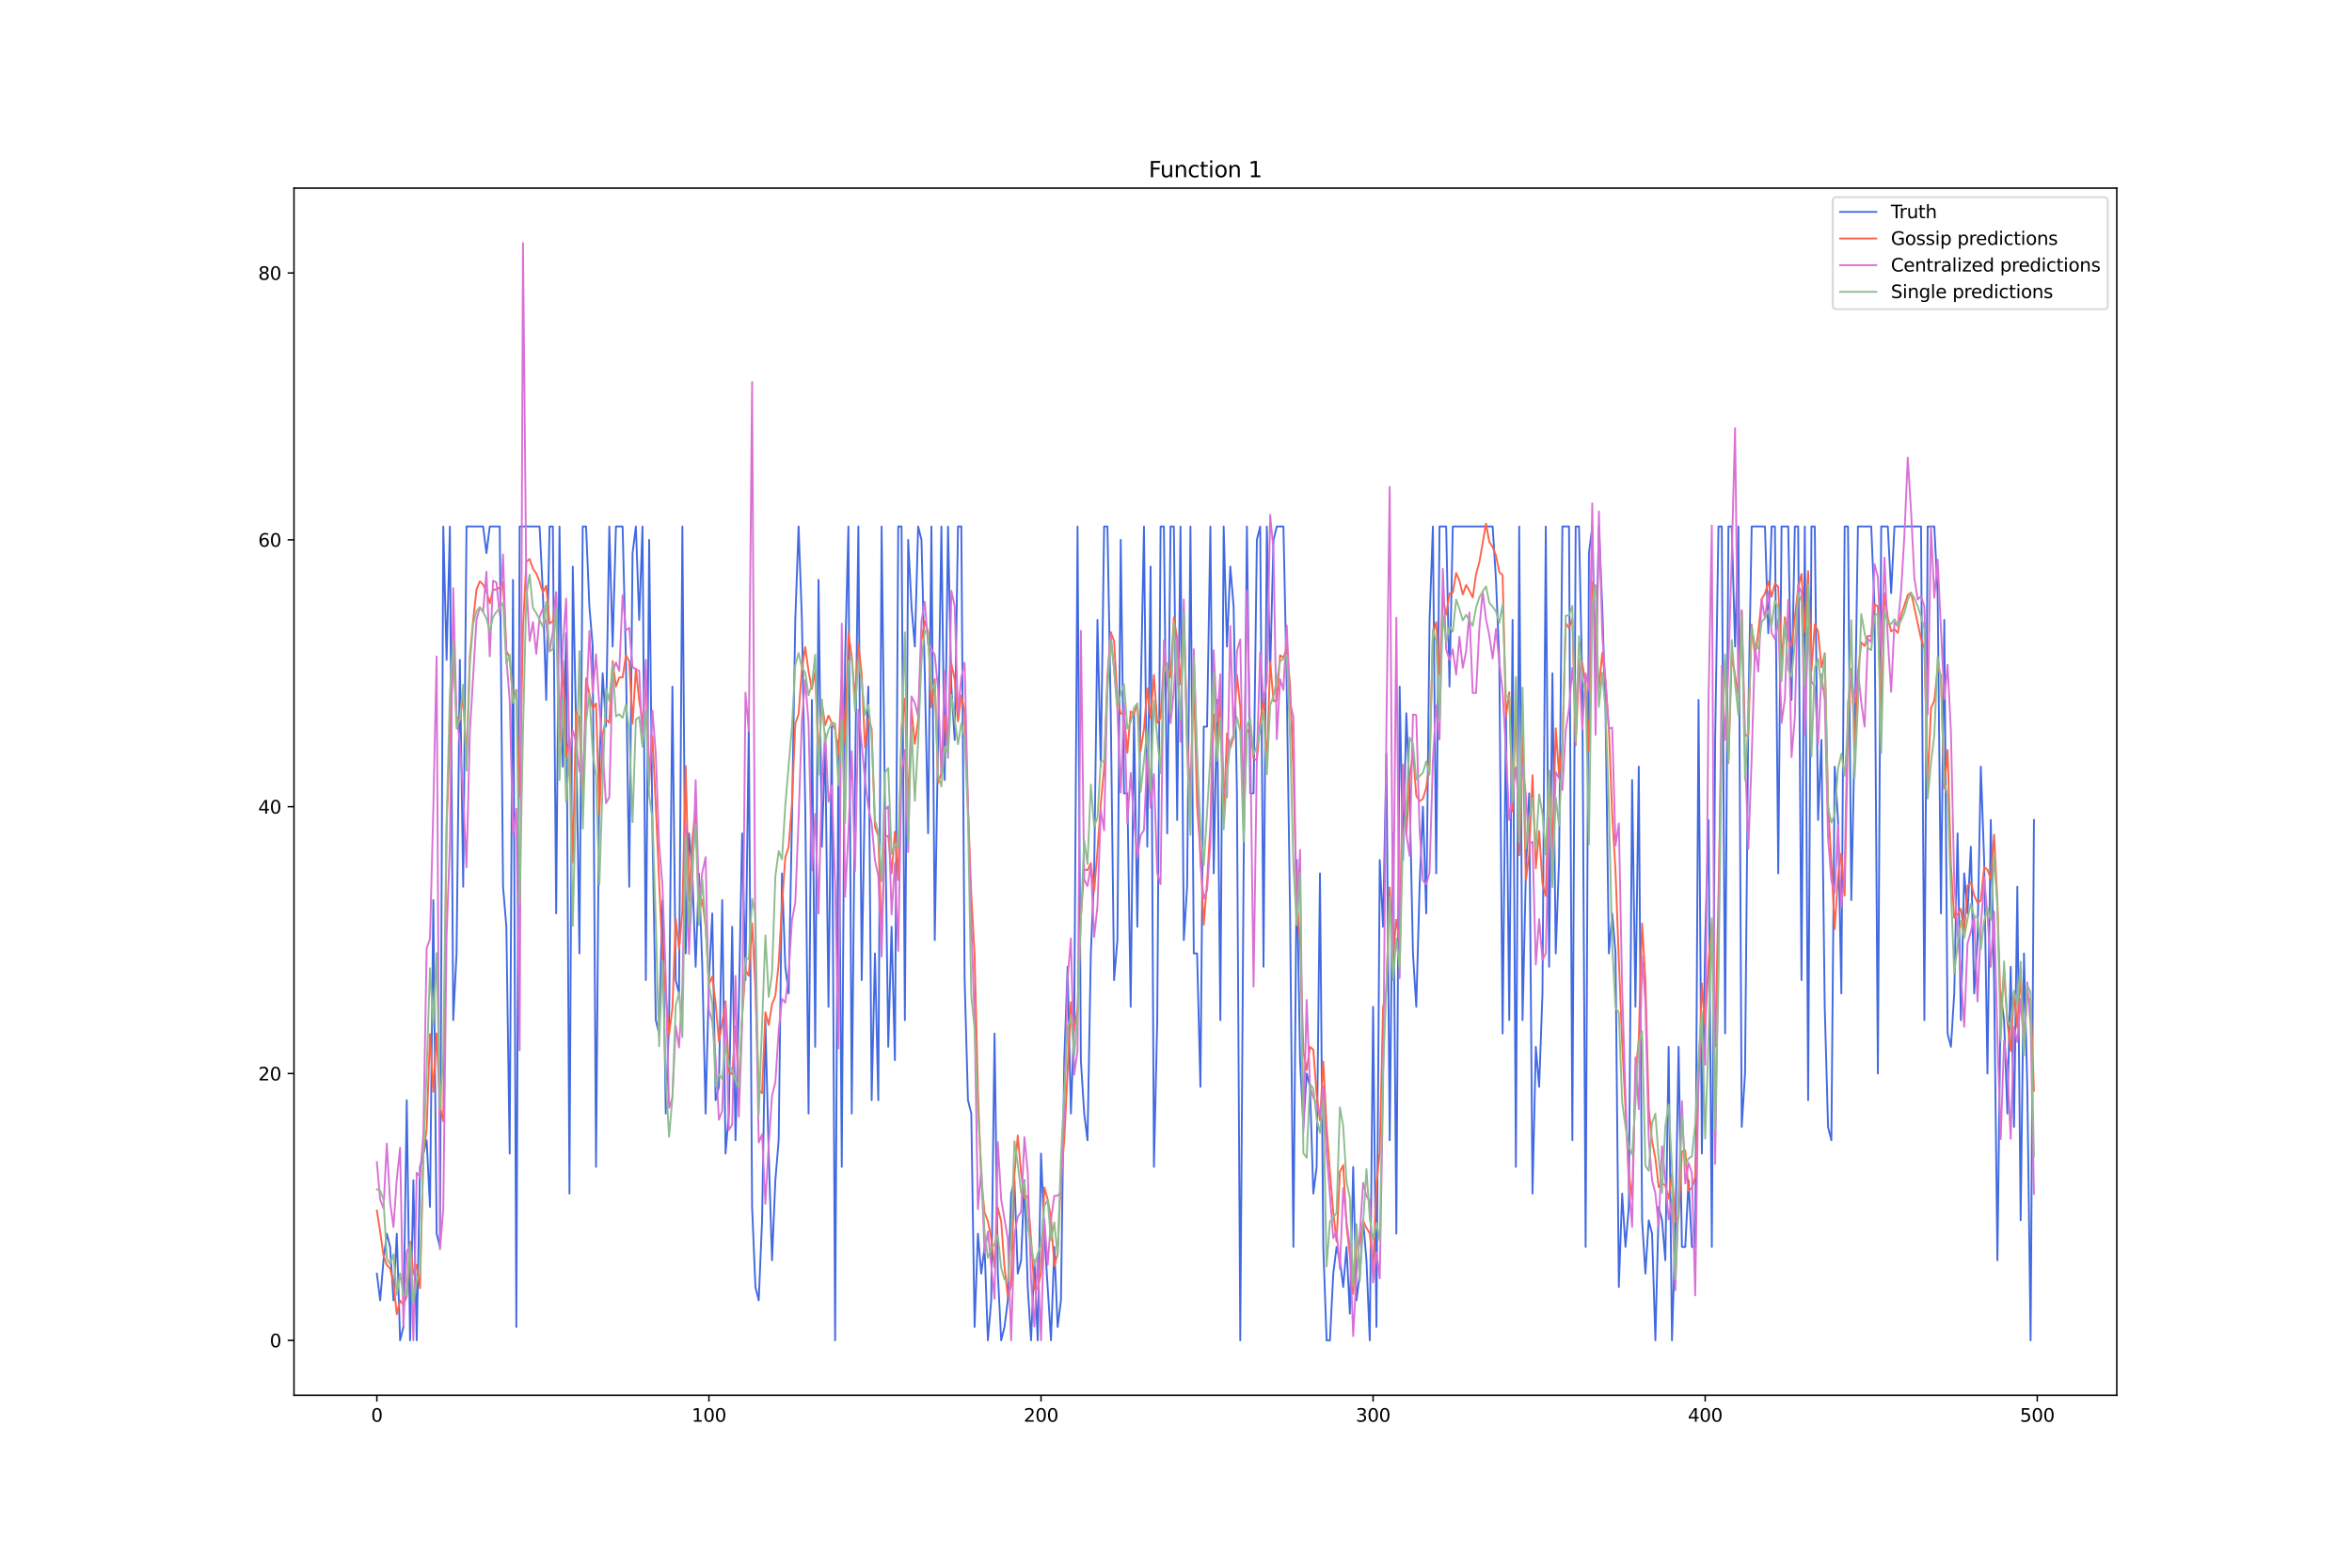 <?xml version="1.0" encoding="utf-8" standalone="no"?>
<!DOCTYPE svg PUBLIC "-//W3C//DTD SVG 1.1//EN"
  "http://www.w3.org/Graphics/SVG/1.1/DTD/svg11.dtd">
<svg xmlns:xlink="http://www.w3.org/1999/xlink" width="1296pt" height="864pt" viewBox="0 0 1296 864" xmlns="http://www.w3.org/2000/svg" version="1.1">
 <defs>
  <style type="text/css">*{stroke-linejoin: round; stroke-linecap: butt}</style>
 </defs>
 <g id="figure_1">
  <g id="patch_1">
   <path d="M 0 864 
L 1296 864 
L 1296 0 
L 0 0 
z
" style="fill: #ffffff"/>
  </g>
  <g id="axes_1">
   <g id="patch_2">
    <path d="M 162 768.96 
L 1166.4 768.96 
L 1166.4 103.68 
L 162 103.68 
z
" style="fill: #ffffff"/>
   </g>
   <g id="matplotlib.axis_1">
    <g id="xtick_1">
     <g id="line2d_1">
      <defs>
       <path id="mf3e21997f0" d="M 0 0 
L 0 3.5 
" style="stroke: #000000; stroke-width: 0.8"/>
      </defs>
      <g>
       <use xlink:href="#mf3e21997f0" x="207.655" y="768.96" style="stroke: #000000; stroke-width: 0.8"/>
      </g>
     </g>
     <g id="text_1">
      <!-- 0 -->
      <g transform="translate(204.473 783.558) scale(0.1 -0.1)">
       <defs>
        <path id="DejaVuSans-30" d="M 2034 4250 
Q 1547 4250 1301 3770 
Q 1056 3291 1056 2328 
Q 1056 1369 1301 889 
Q 1547 409 2034 409 
Q 2525 409 2770 889 
Q 3016 1369 3016 2328 
Q 3016 3291 2770 3770 
Q 2525 4250 2034 4250 
z
M 2034 4750 
Q 2819 4750 3233 4129 
Q 3647 3509 3647 2328 
Q 3647 1150 3233 529 
Q 2819 -91 2034 -91 
Q 1250 -91 836 529 
Q 422 1150 422 2328 
Q 422 3509 836 4129 
Q 1250 4750 2034 4750 
z
" transform="scale(0.016)"/>
       </defs>
       <use xlink:href="#DejaVuSans-30"/>
      </g>
     </g>
    </g>
    <g id="xtick_2">
     <g id="line2d_2">
      <g>
       <use xlink:href="#mf3e21997f0" x="390.639" y="768.96" style="stroke: #000000; stroke-width: 0.8"/>
      </g>
     </g>
     <g id="text_2">
      <!-- 100 -->
      <g transform="translate(381.095 783.558) scale(0.1 -0.1)">
       <defs>
        <path id="DejaVuSans-31" d="M 794 531 
L 1825 531 
L 1825 4091 
L 703 3866 
L 703 4441 
L 1819 4666 
L 2450 4666 
L 2450 531 
L 3481 531 
L 3481 0 
L 794 0 
L 794 531 
z
" transform="scale(0.016)"/>
       </defs>
       <use xlink:href="#DejaVuSans-31"/>
       <use xlink:href="#DejaVuSans-30" x="63.623"/>
       <use xlink:href="#DejaVuSans-30" x="127.246"/>
      </g>
     </g>
    </g>
    <g id="xtick_3">
     <g id="line2d_3">
      <g>
       <use xlink:href="#mf3e21997f0" x="573.623" y="768.96" style="stroke: #000000; stroke-width: 0.8"/>
      </g>
     </g>
     <g id="text_3">
      <!-- 200 -->
      <g transform="translate(564.079 783.558) scale(0.1 -0.1)">
       <defs>
        <path id="DejaVuSans-32" d="M 1228 531 
L 3431 531 
L 3431 0 
L 469 0 
L 469 531 
Q 828 903 1448 1529 
Q 2069 2156 2228 2338 
Q 2531 2678 2651 2914 
Q 2772 3150 2772 3378 
Q 2772 3750 2511 3984 
Q 2250 4219 1831 4219 
Q 1534 4219 1204 4116 
Q 875 4013 500 3803 
L 500 4441 
Q 881 4594 1212 4672 
Q 1544 4750 1819 4750 
Q 2544 4750 2975 4387 
Q 3406 4025 3406 3419 
Q 3406 3131 3298 2873 
Q 3191 2616 2906 2266 
Q 2828 2175 2409 1742 
Q 1991 1309 1228 531 
z
" transform="scale(0.016)"/>
       </defs>
       <use xlink:href="#DejaVuSans-32"/>
       <use xlink:href="#DejaVuSans-30" x="63.623"/>
       <use xlink:href="#DejaVuSans-30" x="127.246"/>
      </g>
     </g>
    </g>
    <g id="xtick_4">
     <g id="line2d_4">
      <g>
       <use xlink:href="#mf3e21997f0" x="756.607" y="768.96" style="stroke: #000000; stroke-width: 0.8"/>
      </g>
     </g>
     <g id="text_4">
      <!-- 300 -->
      <g transform="translate(747.063 783.558) scale(0.1 -0.1)">
       <defs>
        <path id="DejaVuSans-33" d="M 2597 2516 
Q 3050 2419 3304 2112 
Q 3559 1806 3559 1356 
Q 3559 666 3084 287 
Q 2609 -91 1734 -91 
Q 1441 -91 1130 -33 
Q 819 25 488 141 
L 488 750 
Q 750 597 1062 519 
Q 1375 441 1716 441 
Q 2309 441 2620 675 
Q 2931 909 2931 1356 
Q 2931 1769 2642 2001 
Q 2353 2234 1838 2234 
L 1294 2234 
L 1294 2753 
L 1863 2753 
Q 2328 2753 2575 2939 
Q 2822 3125 2822 3475 
Q 2822 3834 2567 4026 
Q 2313 4219 1838 4219 
Q 1578 4219 1281 4162 
Q 984 4106 628 3988 
L 628 4550 
Q 988 4650 1302 4700 
Q 1616 4750 1894 4750 
Q 2613 4750 3031 4423 
Q 3450 4097 3450 3541 
Q 3450 3153 3228 2886 
Q 3006 2619 2597 2516 
z
" transform="scale(0.016)"/>
       </defs>
       <use xlink:href="#DejaVuSans-33"/>
       <use xlink:href="#DejaVuSans-30" x="63.623"/>
       <use xlink:href="#DejaVuSans-30" x="127.246"/>
      </g>
     </g>
    </g>
    <g id="xtick_5">
     <g id="line2d_5">
      <g>
       <use xlink:href="#mf3e21997f0" x="939.591" y="768.96" style="stroke: #000000; stroke-width: 0.8"/>
      </g>
     </g>
     <g id="text_5">
      <!-- 400 -->
      <g transform="translate(930.047 783.558) scale(0.1 -0.1)">
       <defs>
        <path id="DejaVuSans-34" d="M 2419 4116 
L 825 1625 
L 2419 1625 
L 2419 4116 
z
M 2253 4666 
L 3047 4666 
L 3047 1625 
L 3713 1625 
L 3713 1100 
L 3047 1100 
L 3047 0 
L 2419 0 
L 2419 1100 
L 313 1100 
L 313 1709 
L 2253 4666 
z
" transform="scale(0.016)"/>
       </defs>
       <use xlink:href="#DejaVuSans-34"/>
       <use xlink:href="#DejaVuSans-30" x="63.623"/>
       <use xlink:href="#DejaVuSans-30" x="127.246"/>
      </g>
     </g>
    </g>
    <g id="xtick_6">
     <g id="line2d_6">
      <g>
       <use xlink:href="#mf3e21997f0" x="1122.575" y="768.96" style="stroke: #000000; stroke-width: 0.8"/>
      </g>
     </g>
     <g id="text_6">
      <!-- 500 -->
      <g transform="translate(1113.032 783.558) scale(0.1 -0.1)">
       <defs>
        <path id="DejaVuSans-35" d="M 691 4666 
L 3169 4666 
L 3169 4134 
L 1269 4134 
L 1269 2991 
Q 1406 3038 1543 3061 
Q 1681 3084 1819 3084 
Q 2600 3084 3056 2656 
Q 3513 2228 3513 1497 
Q 3513 744 3044 326 
Q 2575 -91 1722 -91 
Q 1428 -91 1123 -41 
Q 819 9 494 109 
L 494 744 
Q 775 591 1075 516 
Q 1375 441 1709 441 
Q 2250 441 2565 725 
Q 2881 1009 2881 1497 
Q 2881 1984 2565 2268 
Q 2250 2553 1709 2553 
Q 1456 2553 1204 2497 
Q 953 2441 691 2322 
L 691 4666 
z
" transform="scale(0.016)"/>
       </defs>
       <use xlink:href="#DejaVuSans-35"/>
       <use xlink:href="#DejaVuSans-30" x="63.623"/>
       <use xlink:href="#DejaVuSans-30" x="127.246"/>
      </g>
     </g>
    </g>
   </g>
   <g id="matplotlib.axis_2">
    <g id="ytick_1">
     <g id="line2d_7">
      <defs>
       <path id="m9e88589caa" d="M 0 0 
L -3.5 0 
" style="stroke: #000000; stroke-width: 0.8"/>
      </defs>
      <g>
       <use xlink:href="#m9e88589caa" x="162" y="738.72" style="stroke: #000000; stroke-width: 0.8"/>
      </g>
     </g>
     <g id="text_7">
      <!-- 0 -->
      <g transform="translate(148.637 742.519) scale(0.1 -0.1)">
       <use xlink:href="#DejaVuSans-30"/>
      </g>
     </g>
    </g>
    <g id="ytick_2">
     <g id="line2d_8">
      <g>
       <use xlink:href="#m9e88589caa" x="162" y="591.652" style="stroke: #000000; stroke-width: 0.8"/>
      </g>
     </g>
     <g id="text_8">
      <!-- 20 -->
      <g transform="translate(142.275 595.451) scale(0.1 -0.1)">
       <use xlink:href="#DejaVuSans-32"/>
       <use xlink:href="#DejaVuSans-30" x="63.623"/>
      </g>
     </g>
    </g>
    <g id="ytick_3">
     <g id="line2d_9">
      <g>
       <use xlink:href="#m9e88589caa" x="162" y="444.584" style="stroke: #000000; stroke-width: 0.8"/>
      </g>
     </g>
     <g id="text_9">
      <!-- 40 -->
      <g transform="translate(142.275 448.383) scale(0.1 -0.1)">
       <use xlink:href="#DejaVuSans-34"/>
       <use xlink:href="#DejaVuSans-30" x="63.623"/>
      </g>
     </g>
    </g>
    <g id="ytick_4">
     <g id="line2d_10">
      <g>
       <use xlink:href="#m9e88589caa" x="162" y="297.515" style="stroke: #000000; stroke-width: 0.8"/>
      </g>
     </g>
     <g id="text_10">
      <!-- 60 -->
      <g transform="translate(142.275 301.315) scale(0.1 -0.1)">
       <defs>
        <path id="DejaVuSans-36" d="M 2113 2584 
Q 1688 2584 1439 2293 
Q 1191 2003 1191 1497 
Q 1191 994 1439 701 
Q 1688 409 2113 409 
Q 2538 409 2786 701 
Q 3034 994 3034 1497 
Q 3034 2003 2786 2293 
Q 2538 2584 2113 2584 
z
M 3366 4563 
L 3366 3988 
Q 3128 4100 2886 4159 
Q 2644 4219 2406 4219 
Q 1781 4219 1451 3797 
Q 1122 3375 1075 2522 
Q 1259 2794 1537 2939 
Q 1816 3084 2150 3084 
Q 2853 3084 3261 2657 
Q 3669 2231 3669 1497 
Q 3669 778 3244 343 
Q 2819 -91 2113 -91 
Q 1303 -91 875 529 
Q 447 1150 447 2328 
Q 447 3434 972 4092 
Q 1497 4750 2381 4750 
Q 2619 4750 2861 4703 
Q 3103 4656 3366 4563 
z
" transform="scale(0.016)"/>
       </defs>
       <use xlink:href="#DejaVuSans-36"/>
       <use xlink:href="#DejaVuSans-30" x="63.623"/>
      </g>
     </g>
    </g>
    <g id="ytick_5">
     <g id="line2d_11">
      <g>
       <use xlink:href="#m9e88589caa" x="162" y="150.447" style="stroke: #000000; stroke-width: 0.8"/>
      </g>
     </g>
     <g id="text_11">
      <!-- 80 -->
      <g transform="translate(142.275 154.246) scale(0.1 -0.1)">
       <defs>
        <path id="DejaVuSans-38" d="M 2034 2216 
Q 1584 2216 1326 1975 
Q 1069 1734 1069 1313 
Q 1069 891 1326 650 
Q 1584 409 2034 409 
Q 2484 409 2743 651 
Q 3003 894 3003 1313 
Q 3003 1734 2745 1975 
Q 2488 2216 2034 2216 
z
M 1403 2484 
Q 997 2584 770 2862 
Q 544 3141 544 3541 
Q 544 4100 942 4425 
Q 1341 4750 2034 4750 
Q 2731 4750 3128 4425 
Q 3525 4100 3525 3541 
Q 3525 3141 3298 2862 
Q 3072 2584 2669 2484 
Q 3125 2378 3379 2068 
Q 3634 1759 3634 1313 
Q 3634 634 3220 271 
Q 2806 -91 2034 -91 
Q 1263 -91 848 271 
Q 434 634 434 1313 
Q 434 1759 690 2068 
Q 947 2378 1403 2484 
z
M 1172 3481 
Q 1172 3119 1398 2916 
Q 1625 2713 2034 2713 
Q 2441 2713 2670 2916 
Q 2900 3119 2900 3481 
Q 2900 3844 2670 4047 
Q 2441 4250 2034 4250 
Q 1625 4250 1398 4047 
Q 1172 3844 1172 3481 
z
" transform="scale(0.016)"/>
       </defs>
       <use xlink:href="#DejaVuSans-38"/>
       <use xlink:href="#DejaVuSans-30" x="63.623"/>
      </g>
     </g>
    </g>
   </g>
   <g id="line2d_12">
    <path d="M 207.655 701.953 
L 209.484 716.66 
L 211.314 694.6 
L 213.144 679.893 
L 214.974 687.246 
L 216.804 716.66 
L 218.634 679.893 
L 220.463 738.72 
L 222.293 731.367 
L 224.123 606.359 
L 225.953 738.72 
L 227.783 650.479 
L 229.613 738.72 
L 231.442 643.126 
L 235.102 628.419 
L 236.932 665.186 
L 238.762 496.057 
L 240.592 679.893 
L 242.422 687.246 
L 244.251 290.162 
L 246.081 363.696 
L 247.911 290.162 
L 249.741 562.238 
L 251.571 525.471 
L 253.401 363.696 
L 255.23 488.704 
L 257.06 290.162 
L 266.209 290.162 
L 268.039 304.869 
L 269.869 290.162 
L 275.359 290.162 
L 277.189 488.704 
L 279.018 510.764 
L 280.848 635.772 
L 282.678 319.576 
L 284.508 731.367 
L 286.338 290.162 
L 297.317 290.162 
L 299.147 326.929 
L 300.976 385.756 
L 302.806 290.162 
L 304.636 290.162 
L 306.466 503.411 
L 308.296 290.162 
L 310.126 422.523 
L 311.956 348.989 
L 313.785 657.832 
L 315.615 312.222 
L 317.445 400.463 
L 319.275 525.471 
L 321.105 290.162 
L 322.935 290.162 
L 324.764 334.282 
L 326.594 356.343 
L 328.424 643.126 
L 330.254 422.523 
L 332.084 371.049 
L 333.914 400.463 
L 335.743 290.162 
L 337.573 356.343 
L 339.403 290.162 
L 343.063 290.162 
L 344.893 363.696 
L 346.723 488.704 
L 348.552 304.869 
L 350.382 290.162 
L 352.212 341.636 
L 354.042 290.162 
L 355.872 540.178 
L 357.702 297.515 
L 359.531 459.29 
L 361.361 562.238 
L 363.191 569.592 
L 365.021 496.057 
L 366.851 613.712 
L 368.681 562.238 
L 370.51 378.403 
L 372.34 540.178 
L 374.17 547.531 
L 376 290.162 
L 377.83 525.471 
L 379.66 459.29 
L 381.489 481.351 
L 383.319 532.824 
L 385.149 481.351 
L 386.979 532.824 
L 388.809 613.712 
L 390.639 540.178 
L 392.469 503.411 
L 394.298 606.359 
L 396.128 599.005 
L 397.958 496.057 
L 399.788 635.772 
L 401.618 613.712 
L 403.448 510.764 
L 405.277 628.419 
L 407.107 554.885 
L 408.937 459.29 
L 410.767 540.178 
L 412.597 400.463 
L 414.427 665.186 
L 416.256 709.306 
L 418.086 716.66 
L 419.916 672.539 
L 421.746 562.238 
L 423.576 635.772 
L 425.406 694.6 
L 427.236 650.479 
L 429.065 628.419 
L 430.895 481.351 
L 432.725 532.824 
L 434.555 547.531 
L 436.385 451.937 
L 438.215 341.636 
L 440.044 290.162 
L 441.874 341.636 
L 443.704 444.584 
L 445.534 613.712 
L 447.364 385.756 
L 449.194 576.945 
L 451.023 319.576 
L 452.853 466.644 
L 454.683 407.816 
L 456.513 554.885 
L 458.343 400.463 
L 460.173 738.72 
L 462.003 407.816 
L 463.832 643.126 
L 465.662 363.696 
L 467.492 290.162 
L 469.322 613.712 
L 471.152 429.877 
L 472.982 290.162 
L 474.811 540.178 
L 476.641 429.877 
L 478.471 378.403 
L 480.301 606.359 
L 482.131 525.471 
L 483.961 606.359 
L 485.79 290.162 
L 487.62 444.584 
L 489.45 576.945 
L 491.28 510.764 
L 493.11 584.298 
L 494.94 290.162 
L 496.77 290.162 
L 498.599 562.238 
L 500.429 297.515 
L 502.259 334.282 
L 504.089 356.343 
L 505.919 290.162 
L 507.749 297.515 
L 509.578 371.049 
L 511.408 459.29 
L 513.238 290.162 
L 515.068 518.118 
L 516.898 407.816 
L 518.728 290.162 
L 520.557 429.877 
L 522.387 290.162 
L 524.217 378.403 
L 526.047 407.816 
L 527.877 290.162 
L 529.707 290.162 
L 531.536 540.178 
L 533.366 606.359 
L 535.196 613.712 
L 537.026 731.367 
L 538.856 679.893 
L 540.686 701.953 
L 542.516 687.246 
L 544.345 738.72 
L 546.175 716.66 
L 548.005 569.592 
L 549.835 701.953 
L 551.665 738.72 
L 553.495 731.367 
L 555.324 716.66 
L 557.154 657.832 
L 558.984 650.479 
L 560.814 701.953 
L 562.644 694.6 
L 564.474 650.479 
L 566.303 709.306 
L 568.133 738.72 
L 569.963 694.6 
L 571.793 738.72 
L 573.623 635.772 
L 575.453 679.893 
L 579.112 738.72 
L 580.942 687.246 
L 582.772 731.367 
L 584.602 716.66 
L 586.432 584.298 
L 588.262 532.824 
L 590.091 613.712 
L 591.921 562.238 
L 593.751 290.162 
L 595.581 584.298 
L 597.411 613.712 
L 599.241 628.419 
L 601.07 525.471 
L 602.9 481.351 
L 604.73 341.636 
L 606.56 422.523 
L 608.39 290.162 
L 610.22 290.162 
L 612.05 393.11 
L 613.879 540.178 
L 615.709 518.118 
L 617.539 297.515 
L 619.369 437.23 
L 621.199 437.23 
L 623.029 554.885 
L 624.858 393.11 
L 626.688 510.764 
L 628.518 385.756 
L 630.348 290.162 
L 632.178 466.644 
L 634.008 312.222 
L 635.837 643.126 
L 637.667 562.238 
L 639.497 290.162 
L 641.327 290.162 
L 643.157 459.29 
L 644.987 290.162 
L 646.817 290.162 
L 648.646 451.937 
L 650.476 290.162 
L 652.306 518.118 
L 654.136 488.704 
L 655.966 290.162 
L 657.796 525.471 
L 659.625 525.471 
L 661.455 599.005 
L 663.285 400.463 
L 665.115 400.463 
L 666.945 290.162 
L 668.775 481.351 
L 670.604 385.756 
L 672.434 562.238 
L 674.264 290.162 
L 676.094 356.343 
L 677.924 312.222 
L 679.754 334.282 
L 681.583 437.23 
L 683.413 738.72 
L 685.243 481.351 
L 687.073 290.162 
L 688.903 437.23 
L 690.733 437.23 
L 692.563 297.515 
L 694.392 290.162 
L 696.222 532.824 
L 698.052 290.162 
L 699.882 371.049 
L 701.712 297.515 
L 703.542 290.162 
L 707.201 290.162 
L 709.031 378.403 
L 710.861 503.411 
L 712.691 687.246 
L 714.521 473.997 
L 716.35 584.298 
L 718.18 621.065 
L 720.01 591.652 
L 721.84 599.005 
L 723.67 657.832 
L 725.5 643.126 
L 727.33 481.351 
L 729.159 687.246 
L 730.989 738.72 
L 732.819 738.72 
L 734.649 701.953 
L 736.479 687.246 
L 738.309 694.6 
L 740.138 709.306 
L 741.968 687.246 
L 743.798 724.013 
L 745.628 643.126 
L 747.458 716.66 
L 749.288 701.953 
L 751.117 672.539 
L 752.947 694.6 
L 754.777 738.72 
L 756.607 554.885 
L 758.437 731.367 
L 760.267 473.997 
L 762.097 510.764 
L 763.926 415.17 
L 765.756 628.419 
L 767.586 459.29 
L 769.416 679.893 
L 771.246 378.403 
L 773.076 473.997 
L 774.905 393.11 
L 776.735 437.23 
L 778.565 525.471 
L 780.395 554.885 
L 782.225 488.704 
L 784.055 444.584 
L 785.884 503.411 
L 787.714 341.636 
L 789.544 290.162 
L 791.374 481.351 
L 793.204 290.162 
L 796.864 290.162 
L 798.693 378.403 
L 800.523 290.162 
L 822.481 290.162 
L 824.311 319.576 
L 826.141 363.696 
L 827.971 569.592 
L 829.801 393.11 
L 831.63 562.238 
L 833.46 341.636 
L 835.29 643.126 
L 837.12 290.162 
L 838.95 562.238 
L 840.78 481.351 
L 842.61 437.23 
L 844.439 657.832 
L 846.269 576.945 
L 848.099 599.005 
L 849.929 547.531 
L 851.759 290.162 
L 853.589 532.824 
L 855.418 371.049 
L 857.248 525.471 
L 859.078 473.997 
L 860.908 290.162 
L 864.568 290.162 
L 866.397 628.419 
L 868.227 290.162 
L 870.057 290.162 
L 871.887 378.403 
L 873.717 687.246 
L 875.547 304.869 
L 877.377 290.162 
L 879.206 371.049 
L 881.036 290.162 
L 882.866 334.282 
L 884.696 393.11 
L 886.526 525.471 
L 888.356 503.411 
L 890.185 525.471 
L 892.015 709.306 
L 893.845 657.832 
L 895.675 687.246 
L 897.505 665.186 
L 899.335 429.877 
L 901.164 554.885 
L 902.994 422.523 
L 904.824 672.539 
L 906.654 701.953 
L 908.484 672.539 
L 910.314 679.893 
L 912.144 738.72 
L 913.973 665.186 
L 915.803 672.539 
L 917.633 694.6 
L 919.463 576.945 
L 921.293 738.72 
L 923.123 679.893 
L 924.952 576.945 
L 926.782 687.246 
L 928.612 687.246 
L 930.442 650.479 
L 932.272 687.246 
L 934.102 687.246 
L 935.931 385.756 
L 937.761 635.772 
L 939.591 518.118 
L 941.421 451.937 
L 943.251 687.246 
L 945.081 407.816 
L 946.911 290.162 
L 948.74 290.162 
L 950.57 569.592 
L 952.4 290.162 
L 954.23 290.162 
L 956.06 356.343 
L 957.89 290.162 
L 959.719 621.065 
L 961.549 591.652 
L 963.379 393.11 
L 965.209 290.162 
L 972.528 290.162 
L 974.358 348.989 
L 976.188 290.162 
L 978.018 290.162 
L 979.848 481.351 
L 981.678 290.162 
L 985.337 290.162 
L 987.167 385.756 
L 988.997 290.162 
L 990.827 290.162 
L 992.657 540.178 
L 994.486 290.162 
L 996.316 606.359 
L 998.146 290.162 
L 999.976 290.162 
L 1001.806 451.937 
L 1003.636 407.816 
L 1005.465 554.885 
L 1007.295 621.065 
L 1009.125 628.419 
L 1010.955 422.523 
L 1012.785 451.937 
L 1014.615 547.531 
L 1016.444 290.162 
L 1018.274 290.162 
L 1020.104 496.057 
L 1021.934 407.816 
L 1023.764 290.162 
L 1031.083 290.162 
L 1032.913 334.282 
L 1034.743 591.652 
L 1036.573 290.162 
L 1040.232 290.162 
L 1042.062 326.929 
L 1043.892 290.162 
L 1058.531 290.162 
L 1060.361 562.238 
L 1062.191 290.162 
L 1065.85 290.162 
L 1067.68 326.929 
L 1069.51 503.411 
L 1071.34 341.636 
L 1073.17 569.592 
L 1074.999 576.945 
L 1076.829 547.531 
L 1078.659 459.29 
L 1080.489 562.238 
L 1082.319 481.351 
L 1084.149 503.411 
L 1085.978 466.644 
L 1087.808 547.531 
L 1089.638 518.118 
L 1091.468 422.523 
L 1093.298 473.997 
L 1095.128 591.652 
L 1096.958 451.937 
L 1098.787 540.178 
L 1100.617 694.6 
L 1102.447 547.531 
L 1104.277 562.238 
L 1106.107 613.712 
L 1107.937 532.824 
L 1109.766 621.065 
L 1111.596 488.704 
L 1113.426 672.539 
L 1115.256 525.471 
L 1117.086 599.005 
L 1118.916 738.72 
L 1120.745 451.937 
L 1120.745 451.937 
" clip-path="url(#p7aa143043f)" style="fill: none; stroke: #4169e1; stroke-linecap: square"/>
   </g>
   <g id="line2d_13">
    <path d="M 207.655 667.119 
L 209.484 678.858 
L 211.314 692.066 
L 213.144 697.141 
L 214.974 699.125 
L 216.804 706.931 
L 218.634 724.303 
L 220.463 716.789 
L 222.293 718.932 
L 224.123 714.532 
L 225.953 684.337 
L 227.783 702.274 
L 229.613 697.063 
L 231.442 709.993 
L 233.272 635.83 
L 235.102 622.584 
L 236.932 569.841 
L 238.762 601.718 
L 240.592 569.522 
L 242.422 610.035 
L 244.251 618.044 
L 246.081 455.6 
L 247.911 405.327 
L 249.741 360.319 
L 251.571 395.068 
L 253.401 396.959 
L 255.23 383.834 
L 257.06 420.352 
L 258.89 361.88 
L 260.72 341.775 
L 262.55 324.919 
L 264.38 320.406 
L 266.209 322.215 
L 268.039 325.983 
L 269.869 332.527 
L 271.699 324.978 
L 273.529 324.889 
L 275.359 323.682 
L 277.189 320.85 
L 279.018 358.827 
L 280.848 362.449 
L 282.678 385.899 
L 284.508 380.204 
L 286.338 439.175 
L 288.168 346.89 
L 289.997 309.563 
L 291.827 308.126 
L 293.657 313.448 
L 295.487 315.997 
L 297.317 320.578 
L 299.147 326.586 
L 300.976 322.782 
L 302.806 343.687 
L 304.636 342.427 
L 306.466 326.743 
L 308.296 409.344 
L 310.126 364.098 
L 311.956 417.188 
L 313.785 406.871 
L 315.615 475.427 
L 317.445 392.147 
L 319.275 395.573 
L 321.105 444.787 
L 322.935 373.837 
L 326.594 390.676 
L 328.424 387.656 
L 330.254 448.743 
L 332.084 404.636 
L 333.914 396.434 
L 335.743 398.393 
L 337.573 364.353 
L 339.403 378.371 
L 341.233 373.365 
L 343.063 373.324 
L 344.893 361.118 
L 346.723 364.351 
L 348.552 398.815 
L 350.382 368.469 
L 352.212 386.011 
L 354.042 398.381 
L 355.872 374.788 
L 357.702 429.155 
L 359.531 405.656 
L 361.361 444.295 
L 365.021 526.852 
L 366.851 547.385 
L 368.681 570.131 
L 370.51 555.613 
L 372.34 506.445 
L 374.17 523.012 
L 376 501.91 
L 377.83 422.182 
L 379.66 496.738 
L 381.489 462.495 
L 383.319 444.373 
L 385.149 502.529 
L 386.979 495.843 
L 388.809 510.561 
L 390.639 542.495 
L 392.469 538.285 
L 394.298 552.804 
L 396.128 573.998 
L 397.958 563.891 
L 399.788 551.769 
L 401.618 590.714 
L 403.448 592.077 
L 405.277 565.534 
L 407.107 599.851 
L 408.937 560.578 
L 410.767 534.65 
L 412.597 537.814 
L 414.427 508.918 
L 416.256 545.37 
L 418.086 600.663 
L 419.916 602.483 
L 421.746 557.909 
L 423.576 564.92 
L 425.406 553.429 
L 427.236 548.865 
L 429.065 530.859 
L 430.895 498.431 
L 432.725 472.428 
L 434.555 466.734 
L 436.385 442.941 
L 438.215 398.875 
L 440.044 393.545 
L 441.874 368.511 
L 443.704 356.597 
L 445.534 370.094 
L 447.364 379.703 
L 449.194 369.919 
L 451.023 416.764 
L 452.853 387.122 
L 454.683 399.718 
L 456.513 394.367 
L 458.343 398.499 
L 460.173 401.975 
L 462.003 415.96 
L 463.832 372.743 
L 465.662 409.533 
L 467.492 348.799 
L 469.322 362.084 
L 471.152 384.887 
L 472.982 355.095 
L 474.811 371.567 
L 476.641 411.906 
L 478.471 395.861 
L 480.301 401.631 
L 482.131 455.81 
L 483.961 460.721 
L 485.79 517.612 
L 487.62 460.982 
L 489.45 460.692 
L 491.28 481.336 
L 493.11 458.374 
L 494.94 484.984 
L 496.77 401.375 
L 498.599 385.066 
L 500.429 445.068 
L 502.259 390.838 
L 504.089 409.909 
L 505.919 396.903 
L 507.749 352.729 
L 509.578 342.374 
L 511.408 348.561 
L 513.238 389.715 
L 515.068 374.253 
L 516.898 431.575 
L 518.728 426.038 
L 520.557 394.471 
L 522.387 411.245 
L 524.217 365.98 
L 526.047 374.266 
L 527.877 397.552 
L 529.707 383.281 
L 531.536 391.761 
L 533.366 444.317 
L 535.196 492.832 
L 537.026 526.64 
L 538.856 601.263 
L 540.686 650.194 
L 542.516 668.205 
L 544.345 672.977 
L 546.175 682.391 
L 548.005 698.622 
L 549.835 665.628 
L 551.665 673.071 
L 553.495 698.414 
L 555.324 714.466 
L 557.154 708.827 
L 558.984 647.356 
L 560.814 625.788 
L 562.644 646.281 
L 564.474 660.053 
L 566.303 659.146 
L 568.133 682.768 
L 569.963 710.507 
L 571.793 710.213 
L 573.623 701.453 
L 575.453 654.39 
L 577.283 660.975 
L 579.112 671.129 
L 580.942 697.726 
L 582.772 690.792 
L 584.602 649.443 
L 586.432 628.438 
L 590.091 552.391 
L 591.921 567.665 
L 593.751 555.587 
L 595.581 505.869 
L 597.411 479.204 
L 599.241 479.593 
L 601.07 475.678 
L 602.9 491.279 
L 604.73 468.937 
L 606.56 442.783 
L 608.39 423.517 
L 610.22 372.146 
L 612.05 348.389 
L 613.879 353.351 
L 615.709 385.106 
L 617.539 393.365 
L 619.369 393.072 
L 621.199 414.881 
L 623.029 392.081 
L 624.858 393.486 
L 626.688 388.063 
L 628.518 413.807 
L 630.348 401.672 
L 632.178 379.364 
L 634.008 395.623 
L 635.837 372.024 
L 637.667 398.423 
L 639.497 395.729 
L 641.327 364.258 
L 643.157 368 
L 644.987 373.258 
L 646.817 340.3 
L 648.646 352.107 
L 650.476 377.11 
L 652.306 340.012 
L 654.136 405.142 
L 655.966 440.18 
L 657.796 371.842 
L 659.625 444.091 
L 661.455 469.988 
L 663.285 509.686 
L 665.115 486.139 
L 666.945 454.843 
L 668.775 393.685 
L 670.604 412.647 
L 672.434 382.682 
L 674.264 451.138 
L 676.094 404.265 
L 677.924 412.247 
L 679.754 406.006 
L 681.583 371.832 
L 683.413 389.665 
L 685.243 454.774 
L 687.073 403.82 
L 688.903 400.592 
L 690.733 418.021 
L 692.563 418.92 
L 694.392 398.607 
L 696.222 384.301 
L 698.052 422.16 
L 699.882 364.829 
L 701.712 386.385 
L 703.542 386.14 
L 705.371 361.137 
L 707.201 362.427 
L 709.031 357.012 
L 710.861 377.762 
L 712.691 425.865 
L 714.521 496.173 
L 716.35 518.049 
L 718.18 579.082 
L 720.01 589.683 
L 721.84 577.019 
L 723.67 578.488 
L 725.5 603.279 
L 727.33 617.486 
L 729.159 585.119 
L 730.989 621.43 
L 732.819 646.142 
L 734.649 668.095 
L 736.479 684.284 
L 738.309 645.826 
L 740.138 642.126 
L 741.968 675.845 
L 743.798 691.521 
L 745.628 713.11 
L 747.458 683.44 
L 749.288 685.558 
L 751.117 672.855 
L 752.947 676.728 
L 754.777 679.844 
L 756.607 698.994 
L 758.437 652.655 
L 760.267 635.013 
L 762.097 555.032 
L 763.926 545.858 
L 765.756 489.087 
L 767.586 527.87 
L 769.416 506.904 
L 771.246 518.605 
L 773.076 421.85 
L 774.905 460.424 
L 776.735 427.933 
L 778.565 414.526 
L 780.395 438.476 
L 782.225 441.55 
L 784.055 440.264 
L 785.884 434.133 
L 787.714 420.933 
L 789.544 349.295 
L 791.374 342.78 
L 793.204 371.804 
L 795.034 330.072 
L 796.864 338.761 
L 798.693 327.089 
L 800.523 326.622 
L 802.353 315.805 
L 804.183 319.992 
L 806.013 327.614 
L 807.843 322.46 
L 809.672 325.542 
L 811.502 329.341 
L 813.332 316.426 
L 815.162 309.776 
L 818.822 288.584 
L 820.651 298.66 
L 822.481 301.56 
L 824.311 306.159 
L 826.141 315.306 
L 827.971 316.966 
L 829.801 394.898 
L 831.63 381.494 
L 833.46 447.204 
L 835.29 385.918 
L 837.12 471.309 
L 838.95 405.371 
L 840.78 485.114 
L 842.61 470.913 
L 844.439 427.234 
L 846.269 478.515 
L 848.099 458.013 
L 849.929 487.041 
L 851.759 493.797 
L 853.589 424.866 
L 855.418 470.303 
L 857.248 401.37 
L 859.078 427.274 
L 860.908 409.838 
L 862.738 343.39 
L 864.568 346.27 
L 866.397 340.868 
L 868.227 410.819 
L 870.057 369.402 
L 871.887 365.431 
L 873.717 377.798 
L 875.547 414.121 
L 877.377 320.66 
L 881.036 379.53 
L 882.866 359.869 
L 884.696 376.027 
L 886.526 401.544 
L 888.356 448.755 
L 890.185 480.198 
L 892.015 529.199 
L 893.845 574.718 
L 897.505 646.807 
L 899.335 660.634 
L 901.164 592.921 
L 902.994 572.574 
L 904.824 508.968 
L 906.654 540.341 
L 908.484 610.891 
L 910.314 628.864 
L 912.144 638.311 
L 913.973 654.223 
L 915.803 652.221 
L 917.633 653.268 
L 919.463 660.65 
L 921.293 646.928 
L 923.123 673.308 
L 924.952 670.782 
L 926.782 634.727 
L 928.612 634.063 
L 930.442 656.181 
L 932.272 654.682 
L 934.102 648.781 
L 935.931 597.537 
L 937.761 541.989 
L 939.591 566.415 
L 941.421 530.501 
L 943.251 508.419 
L 945.081 576.735 
L 946.911 494.09 
L 948.74 398.169 
L 950.57 365.233 
L 952.4 420.578 
L 954.23 361.004 
L 957.89 383.321 
L 959.719 336.352 
L 961.549 405.582 
L 963.379 404.916 
L 965.209 344.285 
L 967.039 361.652 
L 968.869 348.163 
L 970.698 330.149 
L 972.528 327.225 
L 974.358 320.565 
L 976.188 328.882 
L 978.018 321.495 
L 979.848 323.469 
L 981.678 364.582 
L 983.507 340.139 
L 985.337 352.28 
L 987.167 356.057 
L 988.997 340.556 
L 990.827 323.684 
L 992.657 316.285 
L 994.486 348.327 
L 996.316 314.725 
L 998.146 369.756 
L 999.976 344.065 
L 1001.806 348.029 
L 1003.636 367.839 
L 1005.465 360.012 
L 1007.295 442.644 
L 1009.125 475.859 
L 1010.955 512.125 
L 1012.785 483.356 
L 1014.615 470.364 
L 1016.444 493.537 
L 1018.274 401.039 
L 1020.104 368.643 
L 1021.934 409.914 
L 1023.764 371.286 
L 1025.594 354.013 
L 1027.424 356.032 
L 1029.253 350.468 
L 1031.083 350.544 
L 1032.913 333.288 
L 1034.743 334.003 
L 1036.573 397.52 
L 1038.403 326.815 
L 1040.232 340.716 
L 1042.062 347.917 
L 1043.892 346.793 
L 1045.722 348.81 
L 1047.552 338.864 
L 1049.382 333.603 
L 1051.211 327.924 
L 1053.041 326.562 
L 1058.531 352.022 
L 1060.361 357.552 
L 1062.191 431.51 
L 1064.02 390.336 
L 1065.85 385.984 
L 1067.68 368.048 
L 1069.51 372.178 
L 1071.34 434.374 
L 1073.17 413.323 
L 1074.999 476.756 
L 1076.829 505.868 
L 1078.659 503.97 
L 1080.489 500.892 
L 1082.319 514.109 
L 1084.149 488.217 
L 1085.978 486.232 
L 1087.808 493.441 
L 1089.638 497.543 
L 1091.468 496.335 
L 1093.298 477.762 
L 1095.128 479.326 
L 1096.958 484.292 
L 1098.787 460.018 
L 1100.617 497.183 
L 1102.447 557.589 
L 1104.277 536.315 
L 1106.107 563.359 
L 1107.937 579.224 
L 1109.766 546.947 
L 1111.596 566.251 
L 1113.426 538.222 
L 1115.256 572.922 
L 1117.086 549.457 
L 1118.916 551.589 
L 1120.745 601.172 
L 1120.745 601.172 
" clip-path="url(#p7aa143043f)" style="fill: none; stroke: #ff6347; stroke-linecap: square"/>
   </g>
   <g id="line2d_14">
    <path d="M 207.655 640.465 
L 209.484 661.104 
L 211.314 665.931 
L 213.144 630.259 
L 214.974 662.744 
L 216.804 676.261 
L 218.634 650.036 
L 220.463 632.547 
L 222.293 730.56 
L 224.123 689.568 
L 225.953 686.726 
L 227.783 738.72 
L 229.613 646.359 
L 231.442 648.472 
L 233.272 625.021 
L 235.102 522.626 
L 236.932 517.447 
L 238.762 445.864 
L 240.592 361.81 
L 242.422 688.588 
L 244.251 666.374 
L 246.081 515.865 
L 247.911 465.071 
L 249.741 324.119 
L 251.571 394.941 
L 253.401 409.196 
L 255.23 438.54 
L 257.06 478.009 
L 258.89 403.976 
L 262.55 341.583 
L 264.38 334.789 
L 266.209 337.034 
L 268.039 315.014 
L 269.869 361.78 
L 271.699 320.032 
L 273.529 321.007 
L 275.359 339.197 
L 277.189 305.601 
L 279.018 362.731 
L 280.848 385.82 
L 282.678 460.283 
L 284.508 445.768 
L 286.338 578.873 
L 288.168 133.92 
L 289.997 320.496 
L 291.827 353.309 
L 293.657 342.775 
L 295.487 360.39 
L 297.317 339.926 
L 299.147 335.532 
L 300.976 343.962 
L 302.806 359.041 
L 304.636 348.194 
L 306.466 326.366 
L 308.296 403.097 
L 310.126 355.646 
L 311.956 329.855 
L 313.785 416.268 
L 315.615 402.726 
L 317.445 409.058 
L 319.275 425.055 
L 321.105 427.65 
L 322.935 392.398 
L 324.764 347.691 
L 326.594 381.958 
L 328.424 360.582 
L 330.254 389.266 
L 332.084 413.673 
L 333.914 442.691 
L 335.743 439.335 
L 337.573 370.63 
L 339.403 365.056 
L 341.233 369.759 
L 343.063 327.949 
L 344.893 347.407 
L 346.723 346.043 
L 348.552 367.631 
L 350.382 368.919 
L 352.212 369.724 
L 354.042 410.049 
L 355.872 363.63 
L 357.702 432.711 
L 359.531 391.636 
L 361.361 415.595 
L 363.191 465.543 
L 365.021 487.743 
L 366.851 538.369 
L 368.681 610.582 
L 370.51 605.025 
L 372.34 565.429 
L 374.17 577.295 
L 376 543.947 
L 377.83 453.838 
L 379.66 525.733 
L 381.489 486.364 
L 383.319 429.978 
L 385.149 496.665 
L 386.979 480.794 
L 388.809 472.378 
L 390.639 556.805 
L 392.469 562.751 
L 394.298 582.961 
L 396.128 617.097 
L 397.958 612.167 
L 399.788 553.467 
L 401.618 622.796 
L 403.448 619.77 
L 405.277 537.867 
L 407.107 615.402 
L 408.937 564.989 
L 410.767 381.683 
L 412.597 402.93 
L 414.427 210.549 
L 416.256 534.745 
L 418.086 629.669 
L 419.916 625.168 
L 421.746 663.467 
L 423.576 630.661 
L 425.406 603.923 
L 427.236 596.555 
L 429.065 568.182 
L 430.895 550.436 
L 432.725 552.633 
L 434.555 536.479 
L 436.385 507.291 
L 438.215 497.474 
L 440.044 451.6 
L 441.874 396.163 
L 443.704 374.87 
L 445.534 398.598 
L 447.364 479.686 
L 449.194 448.629 
L 451.023 503.522 
L 452.853 431.611 
L 454.683 404.089 
L 456.513 441.921 
L 458.343 432.82 
L 460.173 487.687 
L 462.003 577.901 
L 463.832 343.706 
L 465.662 494.195 
L 467.492 459.067 
L 469.322 413.968 
L 471.152 480.137 
L 472.982 391.062 
L 476.641 429.747 
L 478.471 444.702 
L 480.301 453.867 
L 482.131 474.164 
L 483.961 482.703 
L 485.79 527.162 
L 487.62 446.601 
L 489.45 444.36 
L 491.28 504.049 
L 493.11 475.694 
L 494.94 524.095 
L 496.77 425.591 
L 498.599 413.313 
L 500.429 469.58 
L 502.259 383.807 
L 504.089 387.344 
L 505.919 394.83 
L 507.749 342.087 
L 509.578 331.616 
L 511.408 355.51 
L 513.238 357.664 
L 515.068 360.925 
L 516.898 379.853 
L 518.728 428.215 
L 520.557 369.658 
L 522.387 417.714 
L 524.217 325.652 
L 526.047 334.037 
L 527.877 392.66 
L 529.707 373.311 
L 531.536 365.253 
L 533.366 443.588 
L 535.196 508.095 
L 537.026 561.927 
L 538.856 666.5 
L 540.686 645.104 
L 542.516 690.524 
L 544.345 678.794 
L 548.005 715.797 
L 549.835 629.489 
L 551.665 661.032 
L 555.324 682.637 
L 557.154 738.72 
L 558.984 680.406 
L 560.814 670.551 
L 562.644 667.947 
L 564.474 626.749 
L 566.303 645.927 
L 568.133 705.732 
L 569.963 731.115 
L 571.793 692.79 
L 573.623 738.72 
L 575.453 671.764 
L 577.283 697.119 
L 579.112 672.335 
L 580.942 659.068 
L 582.772 659.022 
L 584.602 656.747 
L 586.432 614.224 
L 588.262 539.857 
L 590.091 517.146 
L 591.921 592.234 
L 593.751 579.048 
L 595.581 347.595 
L 597.411 484.412 
L 599.241 488.421 
L 601.07 476.631 
L 602.9 516.387 
L 604.73 499.455 
L 606.56 446.32 
L 608.39 457.665 
L 610.22 376.282 
L 612.05 349.81 
L 613.879 368.943 
L 615.709 391.614 
L 617.539 436.843 
L 619.369 387.386 
L 621.199 453.697 
L 623.029 426.004 
L 624.858 452.007 
L 626.688 472.589 
L 628.518 460.462 
L 630.348 457.47 
L 632.178 415.087 
L 634.008 445.26 
L 635.837 426.684 
L 637.667 481.182 
L 639.497 487.32 
L 641.327 352.924 
L 643.157 374.737 
L 644.987 398.561 
L 646.817 380.815 
L 648.646 350.272 
L 650.476 408.857 
L 652.306 330.442 
L 654.136 409.977 
L 655.966 444.697 
L 657.796 357.801 
L 661.455 476.25 
L 663.285 495.315 
L 665.115 490.543 
L 666.945 464.997 
L 668.775 358.363 
L 670.604 397.73 
L 672.434 371.565 
L 674.264 435.748 
L 676.094 439.494 
L 677.924 345.093 
L 679.754 406.695 
L 681.583 358.855 
L 683.413 352.351 
L 685.243 449.936 
L 687.073 325.351 
L 688.903 406.464 
L 690.733 543.753 
L 692.563 417.448 
L 694.392 359.511 
L 696.222 385.771 
L 698.052 376.165 
L 699.882 283.725 
L 701.712 303.432 
L 703.542 407.396 
L 705.371 374.34 
L 707.201 380.241 
L 709.031 344.653 
L 710.861 387.317 
L 712.691 395.077 
L 714.521 509.679 
L 716.35 468.377 
L 718.18 623.814 
L 720.01 551.064 
L 721.84 598.847 
L 723.67 604.947 
L 725.5 608.542 
L 727.33 615.236 
L 729.159 598.64 
L 730.989 634.841 
L 734.649 682.411 
L 736.479 678.327 
L 738.309 699.346 
L 740.138 654.869 
L 741.968 673.343 
L 743.798 686.413 
L 745.628 736.385 
L 747.458 701.96 
L 749.288 680.328 
L 751.117 651.874 
L 752.947 659.196 
L 754.777 661.898 
L 756.607 706.845 
L 758.437 690.106 
L 760.267 704.52 
L 762.097 600.416 
L 763.926 401.454 
L 765.756 268.343 
L 767.586 524.03 
L 769.416 340.395 
L 771.246 539.055 
L 773.076 421.341 
L 774.905 459.597 
L 776.735 471.696 
L 778.565 393.737 
L 780.395 394.133 
L 782.225 457.246 
L 784.055 485.352 
L 785.884 487.438 
L 787.714 480.972 
L 789.544 419.117 
L 791.374 388.798 
L 793.204 407.572 
L 795.034 313.574 
L 796.864 357.867 
L 798.693 363.789 
L 800.523 357.848 
L 802.353 371.809 
L 804.183 350.963 
L 806.013 368.036 
L 807.843 359.108 
L 809.672 337.566 
L 811.502 381.963 
L 813.332 381.927 
L 815.162 346.132 
L 816.992 325.925 
L 818.822 341.277 
L 820.651 350.224 
L 822.481 362.96 
L 824.311 346.659 
L 826.141 364.946 
L 827.971 380.727 
L 829.801 414.213 
L 831.63 452.019 
L 833.46 437.982 
L 835.29 422.803 
L 837.12 448.682 
L 838.95 420.898 
L 840.78 438.047 
L 842.61 465.163 
L 844.439 463.906 
L 846.269 531.637 
L 848.099 506.582 
L 849.929 528.95 
L 851.759 525.488 
L 853.589 450.978 
L 855.418 481.106 
L 857.248 425.537 
L 859.078 428.835 
L 860.908 435.426 
L 862.738 402.475 
L 864.568 390.753 
L 866.397 368.108 
L 868.227 390.81 
L 870.057 363.156 
L 871.887 401.957 
L 873.717 371.083 
L 875.547 380.436 
L 877.377 277.423 
L 879.206 405.009 
L 881.036 281.886 
L 882.866 349.373 
L 886.526 401.601 
L 888.356 400.994 
L 890.185 466.044 
L 892.015 453.809 
L 893.845 545.468 
L 895.675 603.606 
L 897.505 653.148 
L 899.335 676.264 
L 901.164 582.816 
L 902.994 611.341 
L 904.824 527.01 
L 906.654 552.705 
L 908.484 627.668 
L 910.314 650.644 
L 912.144 657.493 
L 913.973 676.36 
L 915.803 631.68 
L 917.633 650.575 
L 919.463 672.027 
L 921.293 660.672 
L 923.123 711.069 
L 924.952 656.925 
L 926.782 606.854 
L 928.612 652.294 
L 930.442 640.937 
L 932.272 646.457 
L 934.102 713.958 
L 935.931 588.32 
L 937.761 569.731 
L 939.591 586.817 
L 941.421 387.339 
L 943.251 289.609 
L 945.081 641.5 
L 946.911 519.141 
L 948.74 366.924 
L 950.57 407.841 
L 952.4 366.866 
L 954.23 306.479 
L 956.06 235.957 
L 957.89 384.444 
L 959.719 336.882 
L 961.549 416.051 
L 963.379 467.877 
L 965.209 417.752 
L 967.039 356.023 
L 968.869 370.11 
L 970.698 330.203 
L 972.528 340.801 
L 974.358 326.302 
L 976.188 348.826 
L 978.018 352.24 
L 979.848 341.233 
L 981.678 398.454 
L 983.507 385.098 
L 985.337 330.631 
L 987.167 417.232 
L 988.997 395.61 
L 990.827 322.462 
L 992.657 326.397 
L 994.486 405.074 
L 996.316 345.478 
L 998.146 375.682 
L 999.976 378.204 
L 1001.806 410.36 
L 1003.636 371.527 
L 1005.465 385.828 
L 1007.295 461.531 
L 1009.125 485.286 
L 1010.955 491.721 
L 1012.785 454.704 
L 1014.615 499.934 
L 1016.444 480.754 
L 1018.274 387.197 
L 1020.104 371.923 
L 1021.934 386.997 
L 1023.764 369.625 
L 1025.594 387.196 
L 1027.424 400.49 
L 1029.253 352.015 
L 1031.083 353.89 
L 1032.913 310.894 
L 1034.743 318.022 
L 1036.573 358.389 
L 1038.403 307.341 
L 1040.232 352.458 
L 1042.062 381.299 
L 1043.892 342.982 
L 1045.722 345.234 
L 1047.552 325.441 
L 1049.382 294.73 
L 1051.211 252.228 
L 1053.041 281.826 
L 1054.871 318.718 
L 1056.701 330.426 
L 1058.531 328.563 
L 1060.361 334.328 
L 1062.191 393.771 
L 1064.02 290.258 
L 1065.85 329.429 
L 1067.68 308.389 
L 1071.34 385.277 
L 1073.17 366.332 
L 1074.999 403.352 
L 1076.829 485.598 
L 1078.659 513.736 
L 1080.489 536.594 
L 1082.319 565.934 
L 1084.149 519.919 
L 1085.978 513.634 
L 1087.808 504.284 
L 1089.638 551.982 
L 1091.468 511.805 
L 1093.298 483.268 
L 1095.128 504.382 
L 1096.958 532.902 
L 1098.787 502.428 
L 1100.617 571.659 
L 1102.447 627.782 
L 1104.277 573.426 
L 1106.107 588.267 
L 1107.937 627.622 
L 1109.766 566.086 
L 1111.596 574.356 
L 1113.426 550.604 
L 1115.256 576.846 
L 1117.086 541.411 
L 1118.916 564.994 
L 1120.745 657.975 
L 1120.745 657.975 
" clip-path="url(#p7aa143043f)" style="fill: none; stroke: #da70d6; stroke-linecap: square"/>
   </g>
   <g id="line2d_15">
    <path d="M 207.655 655.44 
L 209.484 656.194 
L 211.314 661.12 
L 213.144 693.533 
L 214.974 696.717 
L 216.804 691.248 
L 218.634 713.69 
L 220.463 701.797 
L 222.293 713.846 
L 224.123 713.734 
L 225.953 685.617 
L 227.783 718.129 
L 229.613 705.288 
L 231.442 702.265 
L 233.272 637.935 
L 235.102 589.666 
L 236.932 533.567 
L 238.762 565.287 
L 240.592 525.263 
L 242.422 611.63 
L 244.251 580.612 
L 246.081 453.136 
L 247.911 382.073 
L 249.741 353.359 
L 251.571 401.498 
L 253.401 396.178 
L 255.23 377.308 
L 257.06 424.75 
L 258.89 365.745 
L 260.72 343.683 
L 262.55 336.727 
L 264.38 334.604 
L 266.209 337.24 
L 268.039 340.902 
L 269.869 347.905 
L 271.699 339.997 
L 273.529 337.282 
L 275.359 335.225 
L 277.189 332.311 
L 279.018 365.994 
L 280.848 360.874 
L 282.678 387.396 
L 284.508 381.14 
L 286.338 498.149 
L 288.168 403.535 
L 289.997 328.52 
L 291.827 316.706 
L 293.657 334.996 
L 295.487 337.866 
L 297.317 341.507 
L 299.147 345.574 
L 300.976 331.807 
L 302.806 358.926 
L 304.636 357.748 
L 306.466 335.037 
L 308.296 429.882 
L 310.126 384.941 
L 311.956 441.971 
L 313.785 415.161 
L 315.615 510.287 
L 319.275 358.845 
L 321.105 456.731 
L 322.935 397.753 
L 324.764 382.31 
L 326.594 414.791 
L 328.424 427.399 
L 330.254 487.675 
L 332.084 431.224 
L 333.914 379.653 
L 335.743 386.153 
L 337.573 365.81 
L 339.403 394.846 
L 341.233 393.646 
L 343.063 395.655 
L 344.893 388.24 
L 346.723 403.102 
L 348.552 453.171 
L 350.382 396.479 
L 352.212 395.205 
L 354.042 411.526 
L 355.872 391.655 
L 357.702 438.409 
L 359.531 451.256 
L 361.361 508.362 
L 363.191 576.645 
L 365.021 529.804 
L 366.851 594.136 
L 368.681 626.558 
L 370.51 604.809 
L 372.34 554.092 
L 374.17 547.043 
L 376 571.629 
L 377.83 460.466 
L 379.66 510.542 
L 381.489 476.08 
L 383.319 454.711 
L 385.149 509.835 
L 386.979 484.732 
L 388.809 510.648 
L 390.639 542.397 
L 392.469 553.088 
L 394.298 598.647 
L 396.128 592.121 
L 397.958 594.619 
L 399.788 575.993 
L 401.618 587.52 
L 403.448 589.503 
L 405.277 595.782 
L 407.107 599.393 
L 408.937 559.359 
L 410.767 527.949 
L 412.597 528.616 
L 414.427 495.328 
L 416.256 504.563 
L 418.086 614.354 
L 421.746 515.471 
L 423.576 549.515 
L 425.406 536.633 
L 427.236 482.965 
L 429.065 469.061 
L 430.895 473.599 
L 432.725 443.791 
L 436.385 400.367 
L 438.215 366.553 
L 440.044 359.864 
L 441.874 367.983 
L 443.704 370.681 
L 445.534 383.161 
L 447.364 377.379 
L 449.194 360.923 
L 451.023 426.975 
L 452.853 385.424 
L 454.683 408.891 
L 456.513 402.31 
L 458.343 398.065 
L 460.173 398.736 
L 462.003 433.056 
L 463.832 396.75 
L 465.662 453.594 
L 467.492 365.27 
L 469.322 362.082 
L 471.152 391.857 
L 472.982 363.692 
L 474.811 375.712 
L 476.641 394.028 
L 478.471 388.343 
L 480.301 405.88 
L 482.131 452.106 
L 483.961 458.728 
L 485.79 485.756 
L 487.62 425.767 
L 489.45 423.34 
L 491.28 470.687 
L 493.11 464.942 
L 494.94 466.965 
L 496.77 405.672 
L 498.599 348.492 
L 500.429 464.421 
L 502.259 400.394 
L 504.089 441.373 
L 505.919 408.456 
L 507.749 364.589 
L 509.578 347.581 
L 511.408 349.511 
L 513.238 380.298 
L 515.068 376.459 
L 516.898 427.046 
L 518.728 433.471 
L 520.557 411.524 
L 522.387 415.362 
L 524.217 382.955 
L 527.877 410.183 
L 529.707 398.556 
L 531.536 406.475 
L 533.366 450.114 
L 535.196 548.91 
L 537.026 567.102 
L 538.856 613.157 
L 540.686 642.639 
L 542.516 679.278 
L 544.345 693.226 
L 546.175 688.277 
L 548.005 685.579 
L 549.835 680.765 
L 551.665 698.824 
L 553.495 705.206 
L 555.324 706.033 
L 557.154 682.742 
L 558.984 628.911 
L 560.814 641.494 
L 562.644 657.545 
L 564.474 650.887 
L 566.303 675.824 
L 568.133 685.717 
L 569.963 697.531 
L 571.793 690.838 
L 573.623 686.279 
L 575.453 664.499 
L 577.283 661.515 
L 579.112 683.624 
L 580.942 673.691 
L 582.772 692.35 
L 584.602 638.085 
L 588.262 566.161 
L 590.091 560.58 
L 591.921 581.669 
L 593.751 559.95 
L 595.581 506.547 
L 597.411 462.991 
L 599.241 476.236 
L 601.07 432.415 
L 602.9 455.475 
L 604.73 450.578 
L 606.56 419.525 
L 608.39 419.665 
L 610.22 379.875 
L 612.05 352.518 
L 613.879 368.503 
L 615.709 389.29 
L 617.539 382.594 
L 619.369 377.097 
L 621.199 401.56 
L 623.029 398.015 
L 624.858 389.969 
L 626.688 387.667 
L 628.518 436.414 
L 630.348 419.542 
L 632.178 401.417 
L 634.008 435.835 
L 635.837 386.098 
L 637.667 406.836 
L 639.497 426.13 
L 641.327 370.986 
L 643.157 365.421 
L 644.987 392.909 
L 646.817 342.663 
L 648.646 371.835 
L 650.476 396.75 
L 652.306 337.159 
L 654.136 414.868 
L 655.966 460.158 
L 657.796 362.497 
L 659.625 416.216 
L 661.455 456.088 
L 663.285 476.854 
L 665.115 448.044 
L 666.945 417.093 
L 668.775 370.386 
L 670.604 419.384 
L 672.434 396.346 
L 674.264 457.107 
L 676.094 428.078 
L 677.924 409.042 
L 679.754 404.933 
L 681.583 395.368 
L 683.413 403.008 
L 685.243 463.828 
L 687.073 400.021 
L 688.903 395.769 
L 690.733 415.837 
L 692.563 411.265 
L 696.222 392.322 
L 698.052 426.75 
L 699.882 388.62 
L 701.712 383.637 
L 703.542 374.829 
L 705.371 364.524 
L 707.201 363.025 
L 709.031 361.011 
L 710.861 406.462 
L 712.691 476.861 
L 714.521 509.84 
L 716.35 481.188 
L 718.18 635.543 
L 720.01 638.09 
L 721.84 597.322 
L 723.67 599.918 
L 725.5 616.552 
L 727.33 624.383 
L 729.159 606.458 
L 730.989 697.98 
L 732.819 673.144 
L 734.649 671.088 
L 736.479 668.392 
L 738.309 610.27 
L 740.138 620.659 
L 741.968 651.477 
L 743.798 660.005 
L 745.628 708.835 
L 747.458 674.648 
L 749.288 705.852 
L 751.117 674.078 
L 752.947 644.312 
L 754.777 671.603 
L 756.607 682.905 
L 758.437 674.085 
L 760.267 683.759 
L 762.097 591.199 
L 765.756 494.739 
L 767.586 540.165 
L 769.416 517.246 
L 771.246 533.659 
L 773.076 462.083 
L 774.905 446.178 
L 776.735 406.561 
L 778.565 409.956 
L 780.395 429.706 
L 784.055 425.773 
L 785.884 419.609 
L 787.714 426.943 
L 789.544 346.888 
L 791.374 353.419 
L 793.204 397.587 
L 795.034 338.845 
L 796.864 353.868 
L 798.693 345.208 
L 800.523 348.127 
L 802.353 330.432 
L 804.183 335.617 
L 806.013 341.917 
L 807.843 338.836 
L 811.502 344.929 
L 813.332 334.853 
L 815.162 329.199 
L 816.992 326.041 
L 818.822 323.175 
L 820.651 332.163 
L 822.481 334.388 
L 824.311 336.91 
L 826.141 343.27 
L 827.971 333.127 
L 829.801 383.985 
L 831.63 383.459 
L 833.46 441.701 
L 835.29 373.11 
L 837.12 464.394 
L 838.95 378.931 
L 840.78 467.628 
L 842.61 451.317 
L 844.439 439.847 
L 846.269 467.699 
L 848.099 437.766 
L 849.929 448.396 
L 851.759 470.978 
L 853.589 424.855 
L 855.418 488.877 
L 857.248 439.608 
L 859.078 454.844 
L 860.908 415.343 
L 862.738 339.339 
L 864.568 339.126 
L 866.397 333.918 
L 868.227 408.996 
L 870.057 350.621 
L 871.887 374.446 
L 873.717 380.248 
L 875.547 465.406 
L 877.377 332.576 
L 879.206 322.483 
L 881.036 389.62 
L 882.866 370.759 
L 884.696 391.539 
L 886.526 444.635 
L 888.356 520.835 
L 890.185 555.276 
L 892.015 558.211 
L 893.845 607.513 
L 895.675 620.923 
L 897.505 631.987 
L 899.335 636.337 
L 901.164 607.826 
L 902.994 574.712 
L 904.824 568.364 
L 906.654 642.501 
L 908.484 645.282 
L 910.314 618.973 
L 912.144 613.727 
L 913.973 638.327 
L 915.803 657.475 
L 917.633 620.429 
L 919.463 608.718 
L 921.293 643.403 
L 923.123 705.066 
L 924.952 665.955 
L 926.782 615.003 
L 928.612 642.328 
L 930.442 638.448 
L 932.272 637.324 
L 934.102 619.578 
L 935.931 582.156 
L 937.761 557.565 
L 939.591 627.583 
L 941.421 572.791 
L 943.251 506.087 
L 945.081 623.111 
L 946.911 539.823 
L 948.74 403.793 
L 950.57 360.619 
L 952.4 419.942 
L 954.23 352.719 
L 956.06 376.583 
L 957.89 394.01 
L 959.719 339.218 
L 961.549 429.929 
L 963.379 398.289 
L 965.209 345.388 
L 967.039 356.003 
L 968.869 357.338 
L 970.698 342.771 
L 972.528 340.74 
L 974.358 336.331 
L 976.188 344.638 
L 978.018 330.957 
L 979.848 334.807 
L 981.678 375.551 
L 983.507 342.346 
L 985.337 369.126 
L 987.167 372.898 
L 988.997 354.899 
L 990.827 326.987 
L 992.657 331.426 
L 994.486 378.009 
L 996.316 322.064 
L 998.146 417.063 
L 999.976 368.002 
L 1001.806 363.124 
L 1003.636 379.587 
L 1005.465 360.859 
L 1007.295 445.052 
L 1009.125 453.372 
L 1010.955 449.011 
L 1012.785 423.702 
L 1014.615 415.429 
L 1016.444 427.579 
L 1018.274 398.72 
L 1020.104 341.856 
L 1021.934 428.508 
L 1023.764 388.319 
L 1025.594 338.405 
L 1027.424 348.64 
L 1029.253 357.127 
L 1031.083 358.306 
L 1032.913 339.305 
L 1034.743 338.264 
L 1036.573 415.112 
L 1038.403 337.19 
L 1040.232 343.11 
L 1042.062 343.851 
L 1043.892 341.24 
L 1045.722 344.893 
L 1047.552 342.008 
L 1049.382 337.489 
L 1051.211 330.432 
L 1053.041 326.756 
L 1054.871 329.697 
L 1056.701 334.032 
L 1058.531 339.915 
L 1060.361 346.528 
L 1062.191 440.08 
L 1064.02 420.252 
L 1065.85 405.196 
L 1067.68 361.923 
L 1069.51 375.193 
L 1071.34 431.048 
L 1073.17 438.4 
L 1074.999 490.401 
L 1076.829 536.543 
L 1078.659 520.856 
L 1080.489 507.514 
L 1082.319 516.884 
L 1084.149 506.454 
L 1085.978 497.974 
L 1087.808 505.327 
L 1089.638 505.408 
L 1091.468 523.295 
L 1093.298 507.594 
L 1095.128 500.555 
L 1096.958 507.05 
L 1098.787 471.203 
L 1100.617 500.032 
L 1102.447 573.704 
L 1104.277 529.822 
L 1106.107 562.471 
L 1107.937 565.684 
L 1109.766 545.936 
L 1111.596 553.914 
L 1113.426 529.975 
L 1115.256 581.773 
L 1117.086 543.094 
L 1118.916 546.924 
L 1120.745 637.512 
L 1120.745 637.512 
" clip-path="url(#p7aa143043f)" style="fill: none; stroke: #8fbc8f; stroke-linecap: square"/>
   </g>
   <g id="patch_3">
    <path d="M 162 768.96 
L 162 103.68 
" style="fill: none; stroke: #000000; stroke-width: 0.8; stroke-linejoin: miter; stroke-linecap: square"/>
   </g>
   <g id="patch_4">
    <path d="M 1166.4 768.96 
L 1166.4 103.68 
" style="fill: none; stroke: #000000; stroke-width: 0.8; stroke-linejoin: miter; stroke-linecap: square"/>
   </g>
   <g id="patch_5">
    <path d="M 162 768.96 
L 1166.4 768.96 
" style="fill: none; stroke: #000000; stroke-width: 0.8; stroke-linejoin: miter; stroke-linecap: square"/>
   </g>
   <g id="patch_6">
    <path d="M 162 103.68 
L 1166.4 103.68 
" style="fill: none; stroke: #000000; stroke-width: 0.8; stroke-linejoin: miter; stroke-linecap: square"/>
   </g>
   <g id="text_12">
    <!-- Function 1 -->
    <g transform="translate(632.958 97.68) scale(0.12 -0.12)">
     <defs>
      <path id="DejaVuSans-46" d="M 628 4666 
L 3309 4666 
L 3309 4134 
L 1259 4134 
L 1259 2759 
L 3109 2759 
L 3109 2228 
L 1259 2228 
L 1259 0 
L 628 0 
L 628 4666 
z
" transform="scale(0.016)"/>
      <path id="DejaVuSans-75" d="M 544 1381 
L 544 3500 
L 1119 3500 
L 1119 1403 
Q 1119 906 1312 657 
Q 1506 409 1894 409 
Q 2359 409 2629 706 
Q 2900 1003 2900 1516 
L 2900 3500 
L 3475 3500 
L 3475 0 
L 2900 0 
L 2900 538 
Q 2691 219 2414 64 
Q 2138 -91 1772 -91 
Q 1169 -91 856 284 
Q 544 659 544 1381 
z
M 1991 3584 
L 1991 3584 
z
" transform="scale(0.016)"/>
      <path id="DejaVuSans-6e" d="M 3513 2113 
L 3513 0 
L 2938 0 
L 2938 2094 
Q 2938 2591 2744 2837 
Q 2550 3084 2163 3084 
Q 1697 3084 1428 2787 
Q 1159 2491 1159 1978 
L 1159 0 
L 581 0 
L 581 3500 
L 1159 3500 
L 1159 2956 
Q 1366 3272 1645 3428 
Q 1925 3584 2291 3584 
Q 2894 3584 3203 3211 
Q 3513 2838 3513 2113 
z
" transform="scale(0.016)"/>
      <path id="DejaVuSans-63" d="M 3122 3366 
L 3122 2828 
Q 2878 2963 2633 3030 
Q 2388 3097 2138 3097 
Q 1578 3097 1268 2742 
Q 959 2388 959 1747 
Q 959 1106 1268 751 
Q 1578 397 2138 397 
Q 2388 397 2633 464 
Q 2878 531 3122 666 
L 3122 134 
Q 2881 22 2623 -34 
Q 2366 -91 2075 -91 
Q 1284 -91 818 406 
Q 353 903 353 1747 
Q 353 2603 823 3093 
Q 1294 3584 2113 3584 
Q 2378 3584 2631 3529 
Q 2884 3475 3122 3366 
z
" transform="scale(0.016)"/>
      <path id="DejaVuSans-74" d="M 1172 4494 
L 1172 3500 
L 2356 3500 
L 2356 3053 
L 1172 3053 
L 1172 1153 
Q 1172 725 1289 603 
Q 1406 481 1766 481 
L 2356 481 
L 2356 0 
L 1766 0 
Q 1100 0 847 248 
Q 594 497 594 1153 
L 594 3053 
L 172 3053 
L 172 3500 
L 594 3500 
L 594 4494 
L 1172 4494 
z
" transform="scale(0.016)"/>
      <path id="DejaVuSans-69" d="M 603 3500 
L 1178 3500 
L 1178 0 
L 603 0 
L 603 3500 
z
M 603 4863 
L 1178 4863 
L 1178 4134 
L 603 4134 
L 603 4863 
z
" transform="scale(0.016)"/>
      <path id="DejaVuSans-6f" d="M 1959 3097 
Q 1497 3097 1228 2736 
Q 959 2375 959 1747 
Q 959 1119 1226 758 
Q 1494 397 1959 397 
Q 2419 397 2687 759 
Q 2956 1122 2956 1747 
Q 2956 2369 2687 2733 
Q 2419 3097 1959 3097 
z
M 1959 3584 
Q 2709 3584 3137 3096 
Q 3566 2609 3566 1747 
Q 3566 888 3137 398 
Q 2709 -91 1959 -91 
Q 1206 -91 779 398 
Q 353 888 353 1747 
Q 353 2609 779 3096 
Q 1206 3584 1959 3584 
z
" transform="scale(0.016)"/>
      <path id="DejaVuSans-20" transform="scale(0.016)"/>
     </defs>
     <use xlink:href="#DejaVuSans-46"/>
     <use xlink:href="#DejaVuSans-75" x="52.02"/>
     <use xlink:href="#DejaVuSans-6e" x="115.398"/>
     <use xlink:href="#DejaVuSans-63" x="178.777"/>
     <use xlink:href="#DejaVuSans-74" x="233.758"/>
     <use xlink:href="#DejaVuSans-69" x="272.967"/>
     <use xlink:href="#DejaVuSans-6f" x="300.75"/>
     <use xlink:href="#DejaVuSans-6e" x="361.932"/>
     <use xlink:href="#DejaVuSans-20" x="425.311"/>
     <use xlink:href="#DejaVuSans-31" x="457.098"/>
    </g>
   </g>
   <g id="legend_1">
    <g id="patch_7">
     <path d="M 1011.906 170.393 
L 1159.4 170.393 
Q 1161.4 170.393 1161.4 168.393 
L 1161.4 110.68 
Q 1161.4 108.68 1159.4 108.68 
L 1011.906 108.68 
Q 1009.906 108.68 1009.906 110.68 
L 1009.906 168.393 
Q 1009.906 170.393 1011.906 170.393 
z
" style="fill: #ffffff; opacity: 0.8; stroke: #cccccc; stroke-linejoin: miter"/>
    </g>
    <g id="line2d_16">
     <path d="M 1013.906 116.778 
L 1023.906 116.778 
L 1033.906 116.778 
" style="fill: none; stroke: #4169e1; stroke-linecap: square"/>
    </g>
    <g id="text_13">
     <!-- Truth -->
     <g transform="translate(1041.906 120.278) scale(0.1 -0.1)">
      <defs>
       <path id="DejaVuSans-54" d="M -19 4666 
L 3928 4666 
L 3928 4134 
L 2272 4134 
L 2272 0 
L 1638 0 
L 1638 4134 
L -19 4134 
L -19 4666 
z
" transform="scale(0.016)"/>
       <path id="DejaVuSans-72" d="M 2631 2963 
Q 2534 3019 2420 3045 
Q 2306 3072 2169 3072 
Q 1681 3072 1420 2755 
Q 1159 2438 1159 1844 
L 1159 0 
L 581 0 
L 581 3500 
L 1159 3500 
L 1159 2956 
Q 1341 3275 1631 3429 
Q 1922 3584 2338 3584 
Q 2397 3584 2469 3576 
Q 2541 3569 2628 3553 
L 2631 2963 
z
" transform="scale(0.016)"/>
       <path id="DejaVuSans-68" d="M 3513 2113 
L 3513 0 
L 2938 0 
L 2938 2094 
Q 2938 2591 2744 2837 
Q 2550 3084 2163 3084 
Q 1697 3084 1428 2787 
Q 1159 2491 1159 1978 
L 1159 0 
L 581 0 
L 581 4863 
L 1159 4863 
L 1159 2956 
Q 1366 3272 1645 3428 
Q 1925 3584 2291 3584 
Q 2894 3584 3203 3211 
Q 3513 2838 3513 2113 
z
" transform="scale(0.016)"/>
      </defs>
      <use xlink:href="#DejaVuSans-54"/>
      <use xlink:href="#DejaVuSans-72" x="46.334"/>
      <use xlink:href="#DejaVuSans-75" x="87.447"/>
      <use xlink:href="#DejaVuSans-74" x="150.826"/>
      <use xlink:href="#DejaVuSans-68" x="190.035"/>
     </g>
    </g>
    <g id="line2d_17">
     <path d="M 1013.906 131.457 
L 1023.906 131.457 
L 1033.906 131.457 
" style="fill: none; stroke: #ff6347; stroke-linecap: square"/>
    </g>
    <g id="text_14">
     <!-- Gossip predictions -->
     <g transform="translate(1041.906 134.957) scale(0.1 -0.1)">
      <defs>
       <path id="DejaVuSans-47" d="M 3809 666 
L 3809 1919 
L 2778 1919 
L 2778 2438 
L 4434 2438 
L 4434 434 
Q 4069 175 3628 42 
Q 3188 -91 2688 -91 
Q 1594 -91 976 548 
Q 359 1188 359 2328 
Q 359 3472 976 4111 
Q 1594 4750 2688 4750 
Q 3144 4750 3555 4637 
Q 3966 4525 4313 4306 
L 4313 3634 
Q 3963 3931 3569 4081 
Q 3175 4231 2741 4231 
Q 1884 4231 1454 3753 
Q 1025 3275 1025 2328 
Q 1025 1384 1454 906 
Q 1884 428 2741 428 
Q 3075 428 3337 486 
Q 3600 544 3809 666 
z
" transform="scale(0.016)"/>
       <path id="DejaVuSans-73" d="M 2834 3397 
L 2834 2853 
Q 2591 2978 2328 3040 
Q 2066 3103 1784 3103 
Q 1356 3103 1142 2972 
Q 928 2841 928 2578 
Q 928 2378 1081 2264 
Q 1234 2150 1697 2047 
L 1894 2003 
Q 2506 1872 2764 1633 
Q 3022 1394 3022 966 
Q 3022 478 2636 193 
Q 2250 -91 1575 -91 
Q 1294 -91 989 -36 
Q 684 19 347 128 
L 347 722 
Q 666 556 975 473 
Q 1284 391 1588 391 
Q 1994 391 2212 530 
Q 2431 669 2431 922 
Q 2431 1156 2273 1281 
Q 2116 1406 1581 1522 
L 1381 1569 
Q 847 1681 609 1914 
Q 372 2147 372 2553 
Q 372 3047 722 3315 
Q 1072 3584 1716 3584 
Q 2034 3584 2315 3537 
Q 2597 3491 2834 3397 
z
" transform="scale(0.016)"/>
       <path id="DejaVuSans-70" d="M 1159 525 
L 1159 -1331 
L 581 -1331 
L 581 3500 
L 1159 3500 
L 1159 2969 
Q 1341 3281 1617 3432 
Q 1894 3584 2278 3584 
Q 2916 3584 3314 3078 
Q 3713 2572 3713 1747 
Q 3713 922 3314 415 
Q 2916 -91 2278 -91 
Q 1894 -91 1617 61 
Q 1341 213 1159 525 
z
M 3116 1747 
Q 3116 2381 2855 2742 
Q 2594 3103 2138 3103 
Q 1681 3103 1420 2742 
Q 1159 2381 1159 1747 
Q 1159 1113 1420 752 
Q 1681 391 2138 391 
Q 2594 391 2855 752 
Q 3116 1113 3116 1747 
z
" transform="scale(0.016)"/>
       <path id="DejaVuSans-65" d="M 3597 1894 
L 3597 1613 
L 953 1613 
Q 991 1019 1311 708 
Q 1631 397 2203 397 
Q 2534 397 2845 478 
Q 3156 559 3463 722 
L 3463 178 
Q 3153 47 2828 -22 
Q 2503 -91 2169 -91 
Q 1331 -91 842 396 
Q 353 884 353 1716 
Q 353 2575 817 3079 
Q 1281 3584 2069 3584 
Q 2775 3584 3186 3129 
Q 3597 2675 3597 1894 
z
M 3022 2063 
Q 3016 2534 2758 2815 
Q 2500 3097 2075 3097 
Q 1594 3097 1305 2825 
Q 1016 2553 972 2059 
L 3022 2063 
z
" transform="scale(0.016)"/>
       <path id="DejaVuSans-64" d="M 2906 2969 
L 2906 4863 
L 3481 4863 
L 3481 0 
L 2906 0 
L 2906 525 
Q 2725 213 2448 61 
Q 2172 -91 1784 -91 
Q 1150 -91 751 415 
Q 353 922 353 1747 
Q 353 2572 751 3078 
Q 1150 3584 1784 3584 
Q 2172 3584 2448 3432 
Q 2725 3281 2906 2969 
z
M 947 1747 
Q 947 1113 1208 752 
Q 1469 391 1925 391 
Q 2381 391 2643 752 
Q 2906 1113 2906 1747 
Q 2906 2381 2643 2742 
Q 2381 3103 1925 3103 
Q 1469 3103 1208 2742 
Q 947 2381 947 1747 
z
" transform="scale(0.016)"/>
      </defs>
      <use xlink:href="#DejaVuSans-47"/>
      <use xlink:href="#DejaVuSans-6f" x="77.49"/>
      <use xlink:href="#DejaVuSans-73" x="138.672"/>
      <use xlink:href="#DejaVuSans-73" x="190.771"/>
      <use xlink:href="#DejaVuSans-69" x="242.871"/>
      <use xlink:href="#DejaVuSans-70" x="270.654"/>
      <use xlink:href="#DejaVuSans-20" x="334.131"/>
      <use xlink:href="#DejaVuSans-70" x="365.918"/>
      <use xlink:href="#DejaVuSans-72" x="429.395"/>
      <use xlink:href="#DejaVuSans-65" x="468.258"/>
      <use xlink:href="#DejaVuSans-64" x="529.781"/>
      <use xlink:href="#DejaVuSans-69" x="593.258"/>
      <use xlink:href="#DejaVuSans-63" x="621.041"/>
      <use xlink:href="#DejaVuSans-74" x="676.021"/>
      <use xlink:href="#DejaVuSans-69" x="715.23"/>
      <use xlink:href="#DejaVuSans-6f" x="743.014"/>
      <use xlink:href="#DejaVuSans-6e" x="804.195"/>
      <use xlink:href="#DejaVuSans-73" x="867.574"/>
     </g>
    </g>
    <g id="line2d_18">
     <path d="M 1013.906 146.135 
L 1023.906 146.135 
L 1033.906 146.135 
" style="fill: none; stroke: #da70d6; stroke-linecap: square"/>
    </g>
    <g id="text_15">
     <!-- Centralized predictions -->
     <g transform="translate(1041.906 149.635) scale(0.1 -0.1)">
      <defs>
       <path id="DejaVuSans-43" d="M 4122 4306 
L 4122 3641 
Q 3803 3938 3442 4084 
Q 3081 4231 2675 4231 
Q 1875 4231 1450 3742 
Q 1025 3253 1025 2328 
Q 1025 1406 1450 917 
Q 1875 428 2675 428 
Q 3081 428 3442 575 
Q 3803 722 4122 1019 
L 4122 359 
Q 3791 134 3420 21 
Q 3050 -91 2638 -91 
Q 1578 -91 968 557 
Q 359 1206 359 2328 
Q 359 3453 968 4101 
Q 1578 4750 2638 4750 
Q 3056 4750 3426 4639 
Q 3797 4528 4122 4306 
z
" transform="scale(0.016)"/>
       <path id="DejaVuSans-61" d="M 2194 1759 
Q 1497 1759 1228 1600 
Q 959 1441 959 1056 
Q 959 750 1161 570 
Q 1363 391 1709 391 
Q 2188 391 2477 730 
Q 2766 1069 2766 1631 
L 2766 1759 
L 2194 1759 
z
M 3341 1997 
L 3341 0 
L 2766 0 
L 2766 531 
Q 2569 213 2275 61 
Q 1981 -91 1556 -91 
Q 1019 -91 701 211 
Q 384 513 384 1019 
Q 384 1609 779 1909 
Q 1175 2209 1959 2209 
L 2766 2209 
L 2766 2266 
Q 2766 2663 2505 2880 
Q 2244 3097 1772 3097 
Q 1472 3097 1187 3025 
Q 903 2953 641 2809 
L 641 3341 
Q 956 3463 1253 3523 
Q 1550 3584 1831 3584 
Q 2591 3584 2966 3190 
Q 3341 2797 3341 1997 
z
" transform="scale(0.016)"/>
       <path id="DejaVuSans-6c" d="M 603 4863 
L 1178 4863 
L 1178 0 
L 603 0 
L 603 4863 
z
" transform="scale(0.016)"/>
       <path id="DejaVuSans-7a" d="M 353 3500 
L 3084 3500 
L 3084 2975 
L 922 459 
L 3084 459 
L 3084 0 
L 275 0 
L 275 525 
L 2438 3041 
L 353 3041 
L 353 3500 
z
" transform="scale(0.016)"/>
      </defs>
      <use xlink:href="#DejaVuSans-43"/>
      <use xlink:href="#DejaVuSans-65" x="69.824"/>
      <use xlink:href="#DejaVuSans-6e" x="131.348"/>
      <use xlink:href="#DejaVuSans-74" x="194.727"/>
      <use xlink:href="#DejaVuSans-72" x="233.936"/>
      <use xlink:href="#DejaVuSans-61" x="275.049"/>
      <use xlink:href="#DejaVuSans-6c" x="336.328"/>
      <use xlink:href="#DejaVuSans-69" x="364.111"/>
      <use xlink:href="#DejaVuSans-7a" x="391.895"/>
      <use xlink:href="#DejaVuSans-65" x="444.385"/>
      <use xlink:href="#DejaVuSans-64" x="505.908"/>
      <use xlink:href="#DejaVuSans-20" x="569.385"/>
      <use xlink:href="#DejaVuSans-70" x="601.172"/>
      <use xlink:href="#DejaVuSans-72" x="664.648"/>
      <use xlink:href="#DejaVuSans-65" x="703.512"/>
      <use xlink:href="#DejaVuSans-64" x="765.035"/>
      <use xlink:href="#DejaVuSans-69" x="828.512"/>
      <use xlink:href="#DejaVuSans-63" x="856.295"/>
      <use xlink:href="#DejaVuSans-74" x="911.275"/>
      <use xlink:href="#DejaVuSans-69" x="950.484"/>
      <use xlink:href="#DejaVuSans-6f" x="978.268"/>
      <use xlink:href="#DejaVuSans-6e" x="1039.449"/>
      <use xlink:href="#DejaVuSans-73" x="1102.828"/>
     </g>
    </g>
    <g id="line2d_19">
     <path d="M 1013.906 160.813 
L 1023.906 160.813 
L 1033.906 160.813 
" style="fill: none; stroke: #8fbc8f; stroke-linecap: square"/>
    </g>
    <g id="text_16">
     <!-- Single predictions -->
     <g transform="translate(1041.906 164.313) scale(0.1 -0.1)">
      <defs>
       <path id="DejaVuSans-53" d="M 3425 4513 
L 3425 3897 
Q 3066 4069 2747 4153 
Q 2428 4238 2131 4238 
Q 1616 4238 1336 4038 
Q 1056 3838 1056 3469 
Q 1056 3159 1242 3001 
Q 1428 2844 1947 2747 
L 2328 2669 
Q 3034 2534 3370 2195 
Q 3706 1856 3706 1288 
Q 3706 609 3251 259 
Q 2797 -91 1919 -91 
Q 1588 -91 1214 -16 
Q 841 59 441 206 
L 441 856 
Q 825 641 1194 531 
Q 1563 422 1919 422 
Q 2459 422 2753 634 
Q 3047 847 3047 1241 
Q 3047 1584 2836 1778 
Q 2625 1972 2144 2069 
L 1759 2144 
Q 1053 2284 737 2584 
Q 422 2884 422 3419 
Q 422 4038 858 4394 
Q 1294 4750 2059 4750 
Q 2388 4750 2728 4690 
Q 3069 4631 3425 4513 
z
" transform="scale(0.016)"/>
       <path id="DejaVuSans-67" d="M 2906 1791 
Q 2906 2416 2648 2759 
Q 2391 3103 1925 3103 
Q 1463 3103 1205 2759 
Q 947 2416 947 1791 
Q 947 1169 1205 825 
Q 1463 481 1925 481 
Q 2391 481 2648 825 
Q 2906 1169 2906 1791 
z
M 3481 434 
Q 3481 -459 3084 -895 
Q 2688 -1331 1869 -1331 
Q 1566 -1331 1297 -1286 
Q 1028 -1241 775 -1147 
L 775 -588 
Q 1028 -725 1275 -790 
Q 1522 -856 1778 -856 
Q 2344 -856 2625 -561 
Q 2906 -266 2906 331 
L 2906 616 
Q 2728 306 2450 153 
Q 2172 0 1784 0 
Q 1141 0 747 490 
Q 353 981 353 1791 
Q 353 2603 747 3093 
Q 1141 3584 1784 3584 
Q 2172 3584 2450 3431 
Q 2728 3278 2906 2969 
L 2906 3500 
L 3481 3500 
L 3481 434 
z
" transform="scale(0.016)"/>
      </defs>
      <use xlink:href="#DejaVuSans-53"/>
      <use xlink:href="#DejaVuSans-69" x="63.477"/>
      <use xlink:href="#DejaVuSans-6e" x="91.26"/>
      <use xlink:href="#DejaVuSans-67" x="154.639"/>
      <use xlink:href="#DejaVuSans-6c" x="218.115"/>
      <use xlink:href="#DejaVuSans-65" x="245.898"/>
      <use xlink:href="#DejaVuSans-20" x="307.422"/>
      <use xlink:href="#DejaVuSans-70" x="339.209"/>
      <use xlink:href="#DejaVuSans-72" x="402.686"/>
      <use xlink:href="#DejaVuSans-65" x="441.549"/>
      <use xlink:href="#DejaVuSans-64" x="503.072"/>
      <use xlink:href="#DejaVuSans-69" x="566.549"/>
      <use xlink:href="#DejaVuSans-63" x="594.332"/>
      <use xlink:href="#DejaVuSans-74" x="649.312"/>
      <use xlink:href="#DejaVuSans-69" x="688.521"/>
      <use xlink:href="#DejaVuSans-6f" x="716.305"/>
      <use xlink:href="#DejaVuSans-6e" x="777.486"/>
      <use xlink:href="#DejaVuSans-73" x="840.865"/>
     </g>
    </g>
   </g>
  </g>
 </g>
 <defs>
  <clipPath id="p7aa143043f">
   <rect x="162" y="103.68" width="1004.4" height="665.28"/>
  </clipPath>
 </defs>
</svg>
